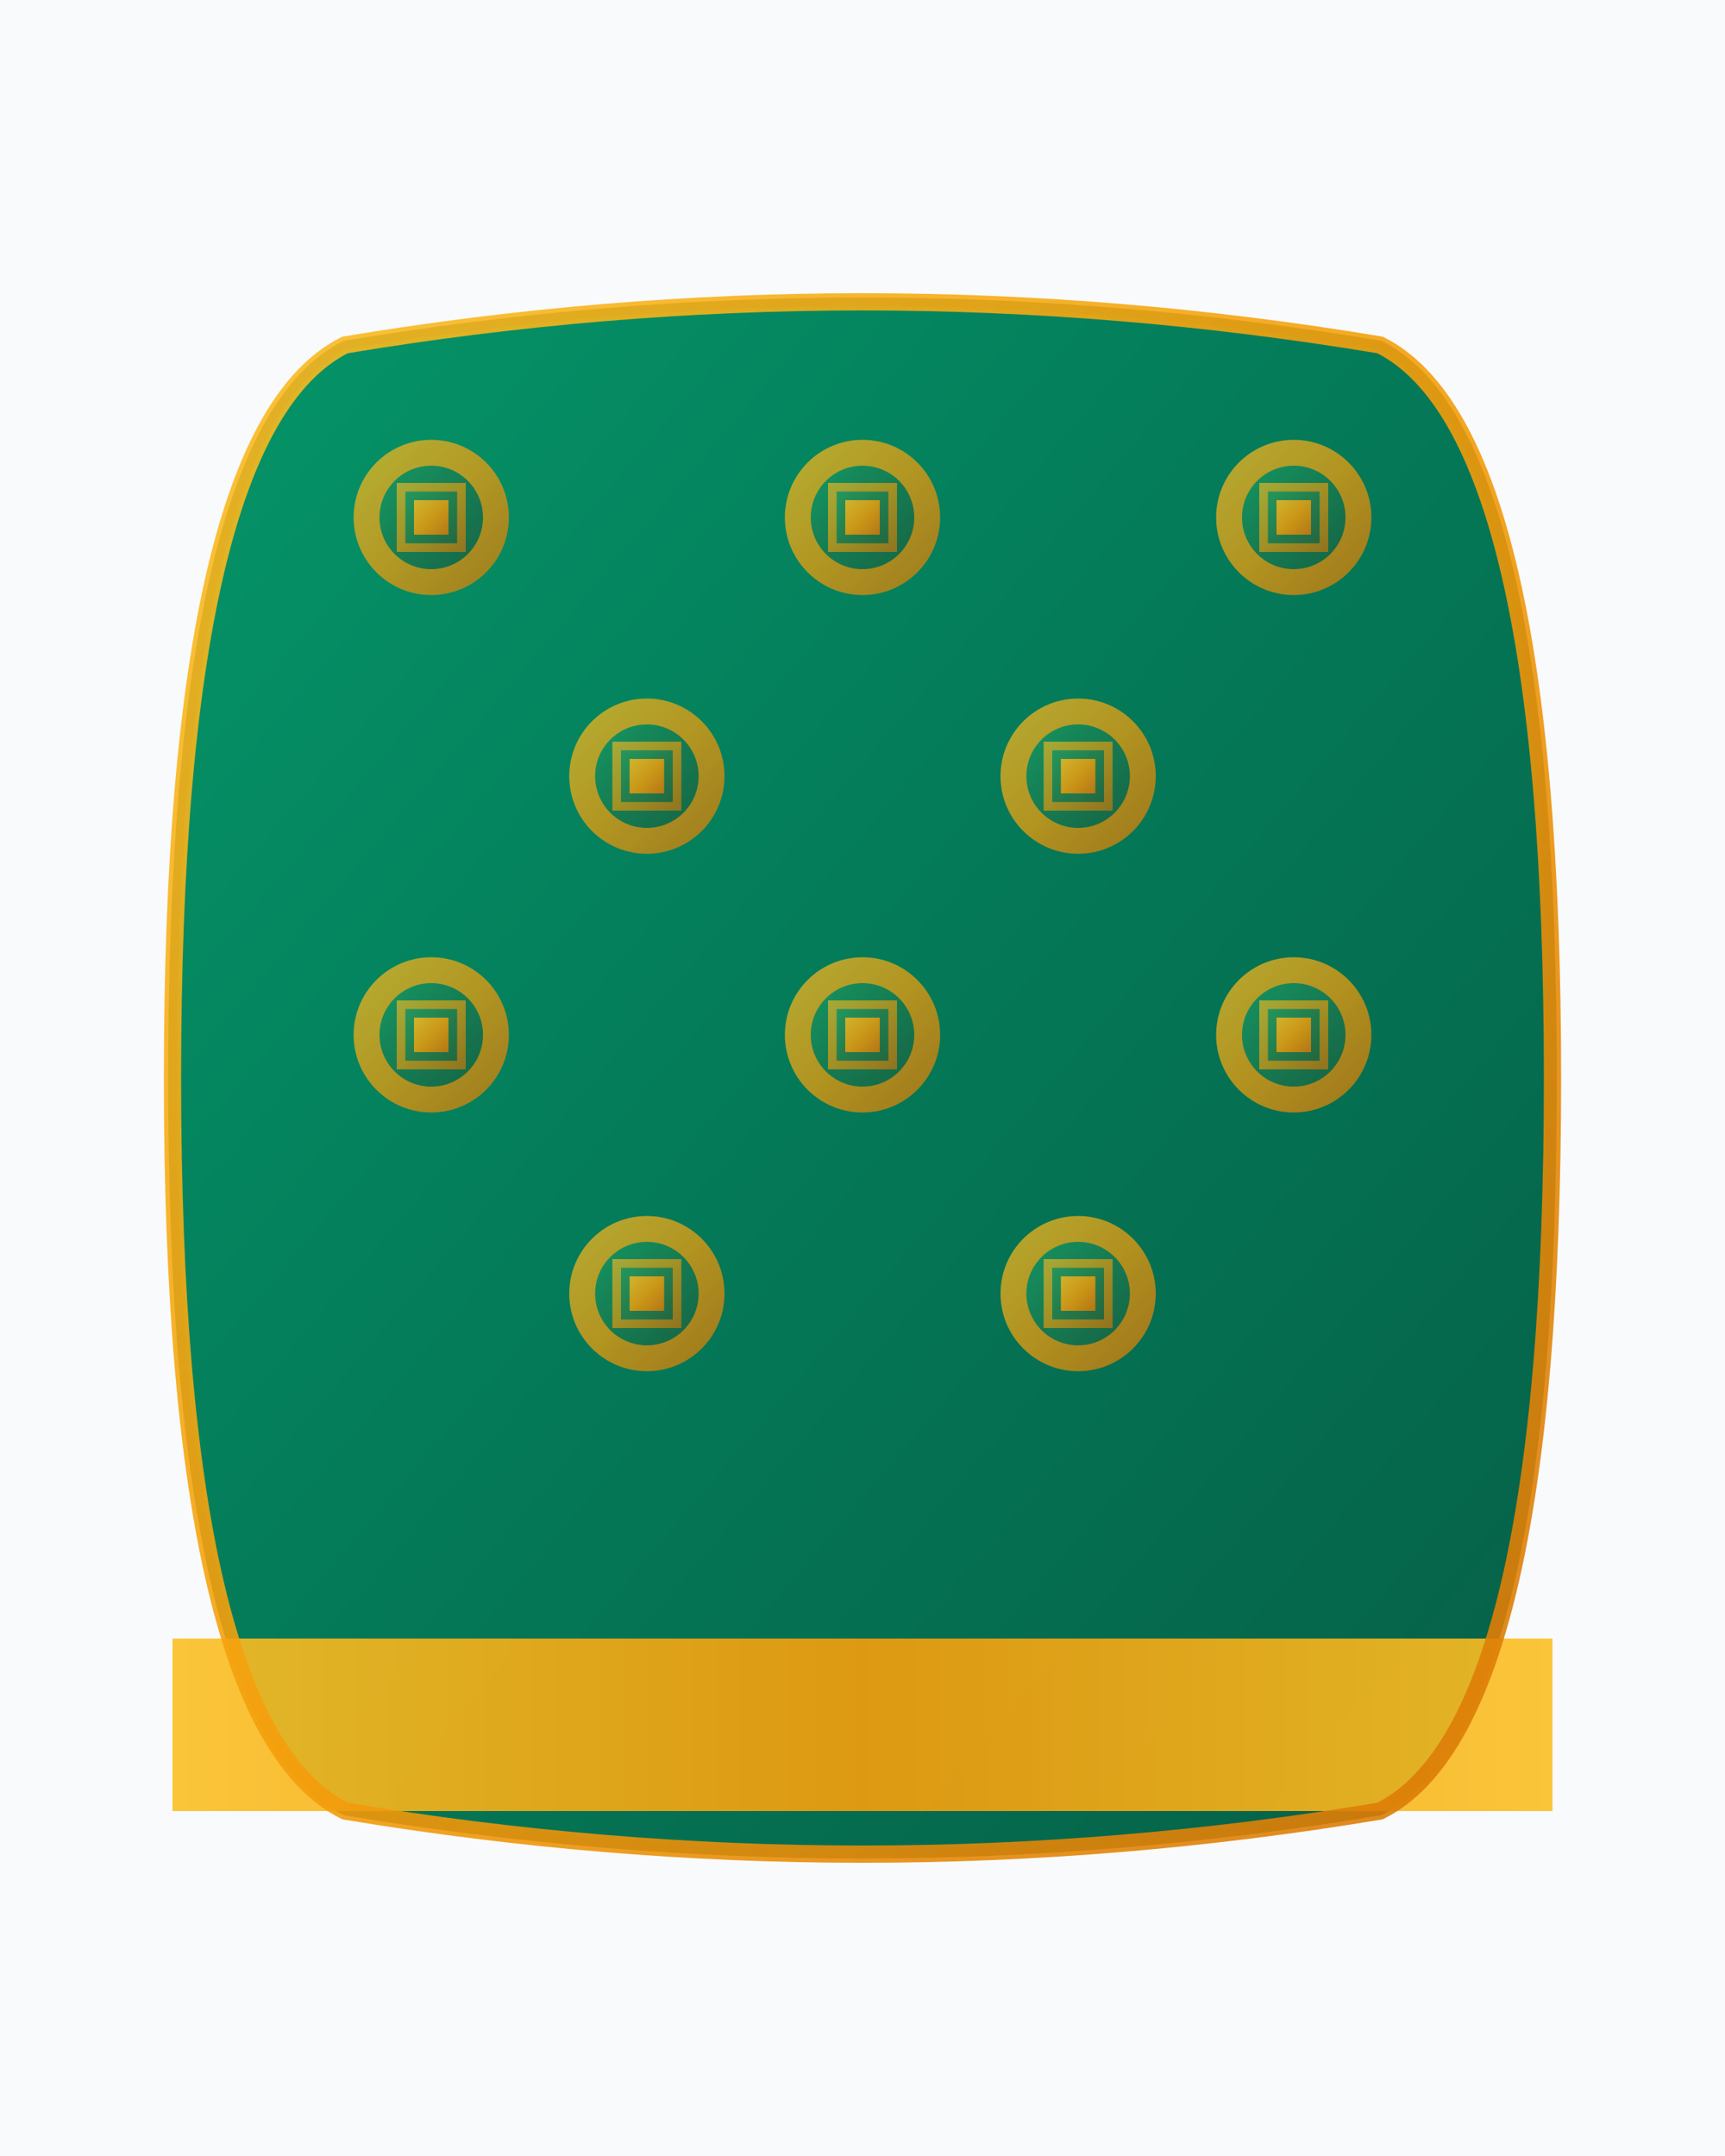 <svg width="400" height="500" viewBox="0 0 400 500" xmlns="http://www.w3.org/2000/svg">
  <defs>
    <linearGradient id="greenGradient" x1="0%" y1="0%" x2="100%" y2="100%">
      <stop offset="0%" style="stop-color:#059669;stop-opacity:1" />
      <stop offset="50%" style="stop-color:#047857;stop-opacity:1" />
      <stop offset="100%" style="stop-color:#065f46;stop-opacity:1" />
    </linearGradient>
    <linearGradient id="goldMotif" x1="0%" y1="0%" x2="100%" y2="100%">
      <stop offset="0%" style="stop-color:#fbbf24;stop-opacity:1" />
      <stop offset="50%" style="stop-color:#f59e0b;stop-opacity:1" />
      <stop offset="100%" style="stop-color:#d97706;stop-opacity:1" />
    </linearGradient>
    <linearGradient id="yellowBorder" x1="0%" y1="0%" x2="100%" y2="0%">
      <stop offset="0%" style="stop-color:#fbbf24;stop-opacity:1" />
      <stop offset="50%" style="stop-color:#f59e0b;stop-opacity:1" />
      <stop offset="100%" style="stop-color:#fbbf24;stop-opacity:1" />
    </linearGradient>
  </defs>
  
  <!-- Background -->
  <rect width="400" height="500" fill="#f8fafc"/>
  
  <!-- Main saree body -->
  <path d="M80 80 Q200 60 320 80 Q360 100 360 250 Q360 400 320 420 Q200 440 80 420 Q40 400 40 250 Q40 100 80 80 Z" 
        fill="url(#greenGradient)" stroke="#065f46" stroke-width="2"/>
  
  <!-- Yellow/Gold border at bottom -->
  <rect x="40" y="380" width="320" height="40" fill="url(#yellowBorder)" opacity="0.9"/>
  
  <!-- Repeating circular motifs pattern -->
  <g opacity="0.9">
    <!-- Row 1 -->
    <circle cx="100" cy="120" r="18" fill="url(#goldMotif)" opacity="0.8"/>
    <circle cx="100" cy="120" r="12" fill="url(#greenGradient)" opacity="0.9"/>
    <g transform="translate(100,120)">
      <path d="M-8,-8 L8,-8 L8,8 L-8,8 Z" fill="url(#goldMotif)" opacity="0.7"/>
      <path d="M-6,-6 L6,-6 L6,6 L-6,6 Z" fill="url(#greenGradient)" opacity="0.8"/>
      <path d="M-4,-4 L4,-4 L4,4 L-4,4 Z" fill="url(#goldMotif)" opacity="0.9"/>
    </g>
    
    <circle cx="200" cy="120" r="18" fill="url(#goldMotif)" opacity="0.8"/>
    <circle cx="200" cy="120" r="12" fill="url(#greenGradient)" opacity="0.9"/>
    <g transform="translate(200,120)">
      <path d="M-8,-8 L8,-8 L8,8 L-8,8 Z" fill="url(#goldMotif)" opacity="0.7"/>
      <path d="M-6,-6 L6,-6 L6,6 L-6,6 Z" fill="url(#greenGradient)" opacity="0.8"/>
      <path d="M-4,-4 L4,-4 L4,4 L-4,4 Z" fill="url(#goldMotif)" opacity="0.9"/>
    </g>
    
    <circle cx="300" cy="120" r="18" fill="url(#goldMotif)" opacity="0.8"/>
    <circle cx="300" cy="120" r="12" fill="url(#greenGradient)" opacity="0.9"/>
    <g transform="translate(300,120)">
      <path d="M-8,-8 L8,-8 L8,8 L-8,8 Z" fill="url(#goldMotif)" opacity="0.7"/>
      <path d="M-6,-6 L6,-6 L6,6 L-6,6 Z" fill="url(#greenGradient)" opacity="0.8"/>
      <path d="M-4,-4 L4,-4 L4,4 L-4,4 Z" fill="url(#goldMotif)" opacity="0.9"/>
    </g>
    
    <!-- Row 2 -->
    <circle cx="150" cy="180" r="18" fill="url(#goldMotif)" opacity="0.8"/>
    <circle cx="150" cy="180" r="12" fill="url(#greenGradient)" opacity="0.9"/>
    <g transform="translate(150,180)">
      <path d="M-8,-8 L8,-8 L8,8 L-8,8 Z" fill="url(#goldMotif)" opacity="0.7"/>
      <path d="M-6,-6 L6,-6 L6,6 L-6,6 Z" fill="url(#greenGradient)" opacity="0.8"/>
      <path d="M-4,-4 L4,-4 L4,4 L-4,4 Z" fill="url(#goldMotif)" opacity="0.9"/>
    </g>
    
    <circle cx="250" cy="180" r="18" fill="url(#goldMotif)" opacity="0.8"/>
    <circle cx="250" cy="180" r="12" fill="url(#greenGradient)" opacity="0.9"/>
    <g transform="translate(250,180)">
      <path d="M-8,-8 L8,-8 L8,8 L-8,8 Z" fill="url(#goldMotif)" opacity="0.7"/>
      <path d="M-6,-6 L6,-6 L6,6 L-6,6 Z" fill="url(#greenGradient)" opacity="0.8"/>
      <path d="M-4,-4 L4,-4 L4,4 L-4,4 Z" fill="url(#goldMotif)" opacity="0.9"/>
    </g>
    
    <!-- Row 3 -->
    <circle cx="100" cy="240" r="18" fill="url(#goldMotif)" opacity="0.8"/>
    <circle cx="100" cy="240" r="12" fill="url(#greenGradient)" opacity="0.9"/>
    <g transform="translate(100,240)">
      <path d="M-8,-8 L8,-8 L8,8 L-8,8 Z" fill="url(#goldMotif)" opacity="0.7"/>
      <path d="M-6,-6 L6,-6 L6,6 L-6,6 Z" fill="url(#greenGradient)" opacity="0.8"/>
      <path d="M-4,-4 L4,-4 L4,4 L-4,4 Z" fill="url(#goldMotif)" opacity="0.9"/>
    </g>
    
    <circle cx="200" cy="240" r="18" fill="url(#goldMotif)" opacity="0.8"/>
    <circle cx="200" cy="240" r="12" fill="url(#greenGradient)" opacity="0.9"/>
    <g transform="translate(200,240)">
      <path d="M-8,-8 L8,-8 L8,8 L-8,8 Z" fill="url(#goldMotif)" opacity="0.7"/>
      <path d="M-6,-6 L6,-6 L6,6 L-6,6 Z" fill="url(#greenGradient)" opacity="0.8"/>
      <path d="M-4,-4 L4,-4 L4,4 L-4,4 Z" fill="url(#goldMotif)" opacity="0.9"/>
    </g>
    
    <circle cx="300" cy="240" r="18" fill="url(#goldMotif)" opacity="0.8"/>
    <circle cx="300" cy="240" r="12" fill="url(#greenGradient)" opacity="0.9"/>
    <g transform="translate(300,240)">
      <path d="M-8,-8 L8,-8 L8,8 L-8,8 Z" fill="url(#goldMotif)" opacity="0.7"/>
      <path d="M-6,-6 L6,-6 L6,6 L-6,6 Z" fill="url(#greenGradient)" opacity="0.8"/>
      <path d="M-4,-4 L4,-4 L4,4 L-4,4 Z" fill="url(#goldMotif)" opacity="0.9"/>
    </g>
    
    <!-- Row 4 -->
    <circle cx="150" cy="300" r="18" fill="url(#goldMotif)" opacity="0.8"/>
    <circle cx="150" cy="300" r="12" fill="url(#greenGradient)" opacity="0.9"/>
    <g transform="translate(150,300)">
      <path d="M-8,-8 L8,-8 L8,8 L-8,8 Z" fill="url(#goldMotif)" opacity="0.7"/>
      <path d="M-6,-6 L6,-6 L6,6 L-6,6 Z" fill="url(#greenGradient)" opacity="0.8"/>
      <path d="M-4,-4 L4,-4 L4,4 L-4,4 Z" fill="url(#goldMotif)" opacity="0.9"/>
    </g>
    
    <circle cx="250" cy="300" r="18" fill="url(#goldMotif)" opacity="0.8"/>
    <circle cx="250" cy="300" r="12" fill="url(#greenGradient)" opacity="0.9"/>
    <g transform="translate(250,300)">
      <path d="M-8,-8 L8,-8 L8,8 L-8,8 Z" fill="url(#goldMotif)" opacity="0.7"/>
      <path d="M-6,-6 L6,-6 L6,6 L-6,6 Z" fill="url(#greenGradient)" opacity="0.8"/>
      <path d="M-4,-4 L4,-4 L4,4 L-4,4 Z" fill="url(#goldMotif)" opacity="0.9"/>
    </g>
  </g>
  
  <!-- Border design -->
  <path d="M80 80 Q200 60 320 80 Q360 100 360 250 Q360 400 320 420 Q200 440 80 420 Q40 400 40 250 Q40 100 80 80 Z" 
        fill="none" stroke="url(#goldMotif)" stroke-width="4" opacity="0.9"/>
</svg>
